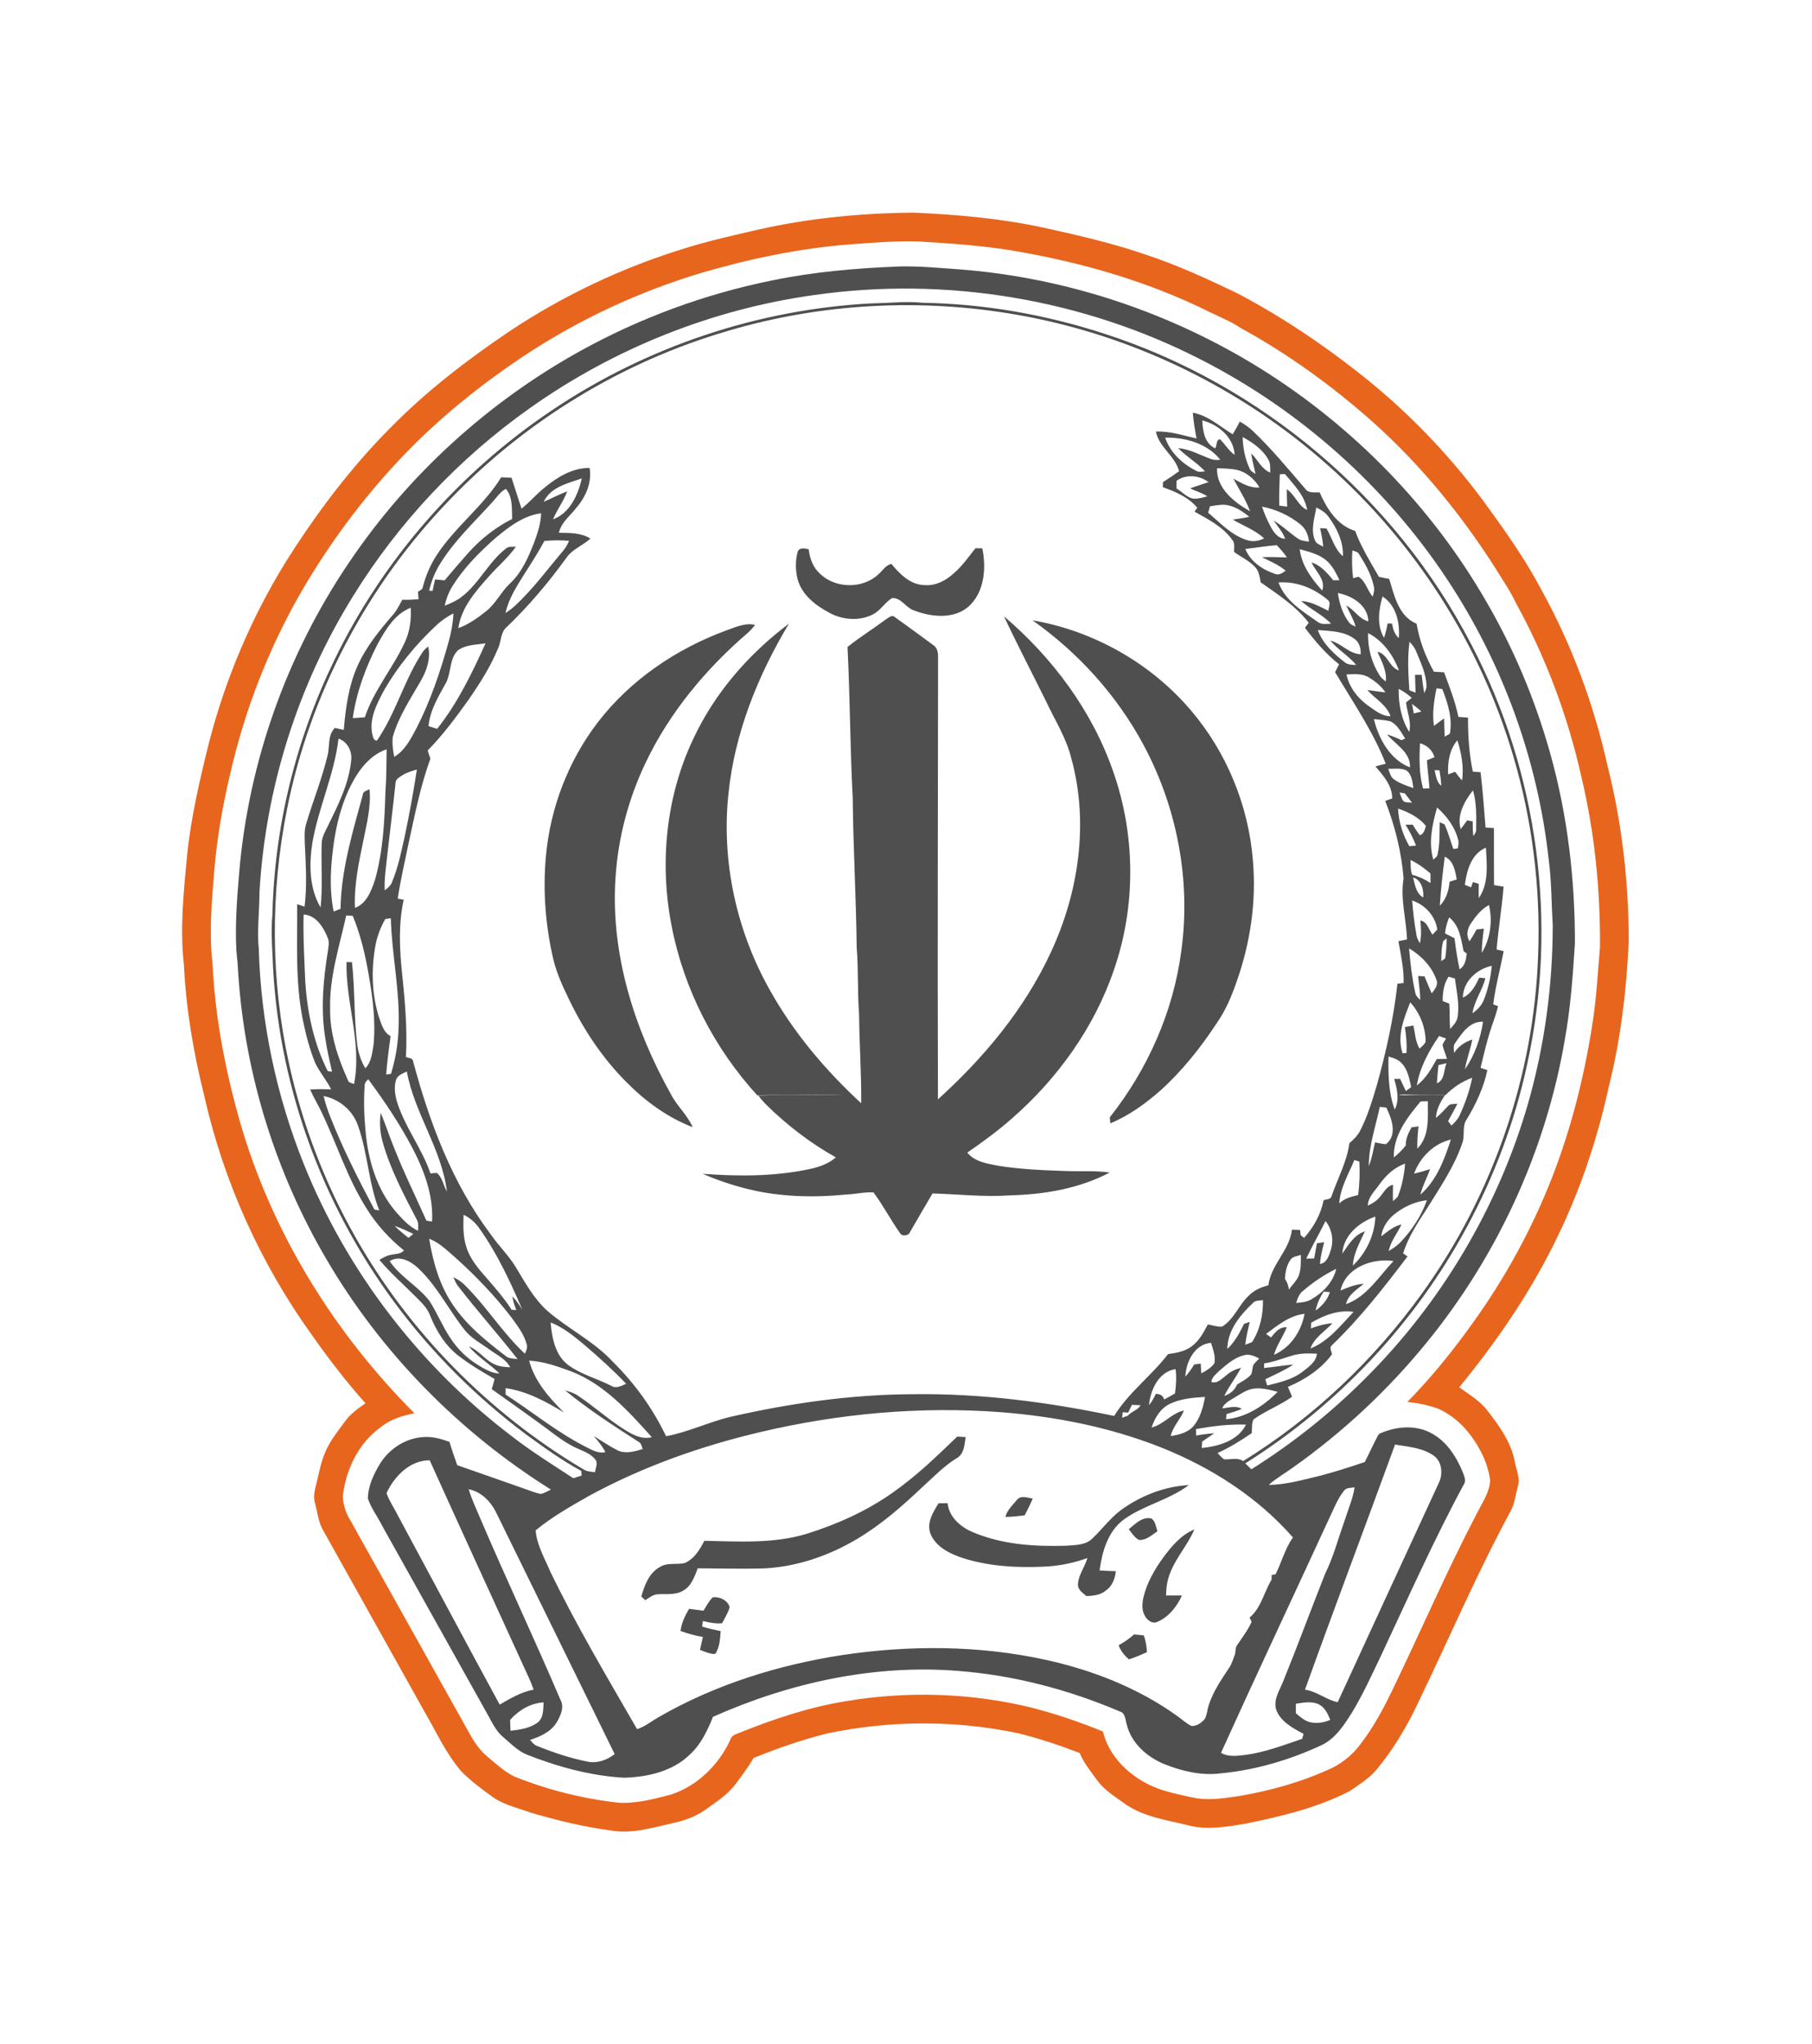 <?xml version="1.0" encoding="UTF-8" standalone="no"?>
<!-- Created with Inkscape (http://www.inkscape.org/) -->

<svg
   version="1.1"
   id="svg2"
   width="1332"
   height="1502.667"
   viewBox="0 0 1332 1502.667"
   sodipodi:docname="Sepah-logo.eps"
   xmlns:inkscape="http://www.inkscape.org/namespaces/inkscape"
   xmlns:sodipodi="http://sodipodi.sourceforge.net/DTD/sodipodi-0.dtd"
   xmlns="http://www.w3.org/2000/svg"
   xmlns:svg="http://www.w3.org/2000/svg">
  <defs
     id="defs6" />
  <sodipodi:namedview
     id="namedview4"
     pagecolor="#ffffff"
     bordercolor="#000000"
     borderopacity="0.25"
     inkscape:showpageshadow="2"
     inkscape:pageopacity="0.0"
     inkscape:pagecheckerboard="0"
     inkscape:deskcolor="#d1d1d1" />
  <g
     id="g8"
     inkscape:groupmode="layer"
     inkscape:label="ink_ext_XXXXXX"
     transform="matrix(1.333,0,0,-1.333,0,1502.667)">
    <g
       id="g10"
       transform="scale(0.1)">
      <path
         d="m 4178.9,10006.2 c 282.3,63.7 572.1,92 861.1,93.9 238.5,-10.6 477.3,-31.6 711.2,-81.9 193.2,-42.5 386.5,-86.8 573.7,-151.7 171.8,-56.8 335.9,-133.2 498.8,-211.1 258,-136 500.3,-300.8 726.7,-484.6 247.5,-201.6 467.8,-436.4 655,-695 106.1,-146.6 210.7,-295.5 295.1,-455.9 168.4,-305.1 290.4,-635.3 365.6,-975.5 79.3,-315.1 115.9,-640.4 115.8,-965.1 -12.8,-269.5 -44.7,-539 -110.5,-801.2 -66.2,-302.2 -166.6,-597.4 -306.4,-873.6 -139.8,-280.6 -319.6,-539.6 -517.9,-781.7 52.2,-38.8 110.4,-71.9 151.5,-123.5 65.9,-85.3 133.1,-175.3 154.3,-283.4 6.7,-45.3 31.7,-90.8 18.1,-137 -13.1,-46.6 -17,-96.6 -40.8,-139.5 C 8147,2601 7995.6,2247 7828.8,1900.6 c -64.2,-138.8 -142.2,-271.8 -240.2,-389.5 -40.9,-46.7 -94.3,-80.1 -145.1,-114.9 -179.6,-92.9 -378.2,-139.6 -575,-180.1 -103.3,-16.4 -210.2,-36.4 -313.6,-9.4 -119.3,29.7 -247,45.9 -350.2,118.2 -53.4,39.1 -112.1,73.9 -152.2,127.8 -35.8,49.1 -74.8,96.8 -98.5,153.3 -109.7,42 -221.3,79.7 -335.4,107.9 -347.4,74 -710.3,73.1 -1057.7,-0.3 -138.3,-34.7 -273.4,-81.4 -405.5,-135.2 -29,-50.5 -64.3,-97 -99,-143.8 -44.7,-59.9 -108.9,-99.9 -168.7,-142.9 -52.9,-37.2 -114.7,-59.2 -177.5,-72.5 -109.7,-24.3 -221.4,-60 -334.8,-41.4 -154.3,20.1 -306.2,56.9 -455.2,101.4 -73.5,26.9 -153.5,43.9 -216,93.6 -56.4,39.9 -111.2,82.6 -160,131.6 -84.7,97.7 -137.4,216.9 -202.2,327.6 -188.9,338.1 -378.3,676.1 -567,1014.4 -20.7,43.5 -25.3,92.4 -38.2,138.4 -11.3,37.1 0.5,74.9 9,111 14.3,57.3 24.4,116.2 48.5,170.5 26.1,62.5 69.8,115 109,169.4 29.6,40.9 71.4,70.1 112.2,98.8 -106.1,118.7 -203,245.2 -294.6,375.3 -285.8,396.9 -490.1,851.9 -596.6,1329.2 -58.3,233.2 -98.2,471.3 -109.9,711.4 -23.099,203.5 -1.4,408.4 18,611.3 22.1,210.7 70.7,417.3 121.9,622.5 89.9,346 230.5,678.9 417.6,983.5 168.1,268.1 359,523.5 582.9,747.8 196.3,200 419.5,371.3 651.2,528 299.5,200.1 628.7,355.3 973.1,460.7 131.4,40.8 265.8,70.9 399.8,102 m 501.9,-81.5 c -274.9,-21.8 -546.2,-78.9 -810.7,-156 -344.5,-103.1 -674.2,-256.3 -974.4,-454.4 -251,-166.4 -486.7,-357.1 -693.1,-576.8 -206.2,-218.9 -386,-462.5 -537.6,-722 -181.1,-312.8 -313.6,-653.2 -394.4,-1005.4 -42.7,-177.3 -73.7,-357.6 -89,-539.4 -14,-170.4 -29.6,-342.3 -9.4,-512.7 13.8,-293.5 69.7,-583.6 149.6,-865.8 174.3,-609.5 517.1,-1165.5 963.9,-1613 -66.7,-12.5 -133.2,-33.2 -186.5,-76.9 -122.7,-87.7 -192.9,-235.1 -209,-382.7 3.6,-45.3 16.3,-90.4 41,-129 215.2,-384.7 430.5,-769.4 645.3,-1154.4 29.2,-54.6 62.2,-109.1 110.4,-149.3 46.9,-39.6 92.8,-82.4 148.1,-110.1 183.6,-73.9 377.4,-122.7 574.1,-144.6 97.6,-6.8 193.3,19.5 287,43.2 148.8,47 268.5,165.3 332.6,305.9 6.4,24.3 33,28.5 52.5,37.6 187,75 379.6,139.5 579,172 337.9,57.5 687.3,47.3 1020.7,-32.7 136.8,-34.8 270.8,-80.1 401.3,-133.8 33.8,-139.8 148,-247.3 276.6,-303.6 68,-29.2 141.1,-43.2 213,-59.2 88.5,-20.6 179.5,-4.8 267.8,8 176.8,30.6 351.1,80.4 513.5,157.4 59,31.2 111.2,75.4 150.5,129.3 71.7,93 127.1,197.1 177.7,302.6 155.3,321.8 297,650.2 462.4,967 29.4,59.1 70.6,115.4 74,183.6 -6.2,48.2 -21.1,95.1 -41.6,139 -52.2,108.8 -134.6,208.1 -247.2,257 -54.1,19.1 -110.8,30.8 -167.8,36.2 132,135.1 251.4,282.2 360.9,436 178.2,247.4 325.5,517 436.7,800.9 106.9,274.2 178.7,561.5 223.5,852.1 22,138.9 28.9,279.5 41.1,419.4 2.2,318.5 -29.9,638.2 -104.7,948.2 -74.9,331.8 -195.7,653.5 -360,951.4 -29.7,64.1 -70.5,121.7 -106.9,181.9 -189.5,298.5 -414.7,575.5 -678.4,811.7 -223.5,199 -467.5,376 -730.1,520.1 -55.5,37.6 -118.1,61.8 -177.8,91.3 -326.4,161.9 -679.2,264.7 -1037.1,328.6 -187.5,34.3 -377.9,46.9 -567.8,58.2 -126.8,3.2 -253.4,-7.2 -379.7,-16.8"
         style="fill:#e8651d;fill-opacity:1;fill-rule:nonzero;stroke:none"
         id="path12" />
      <path
         d="m 4255.6,9725.9 c 231.8,48.2 468.4,68.3 704.6,77.5 110.4,3 220.3,-8.6 330.2,-15.9 589.1,-45.4 1165.2,-237.3 1666,-550.2 509.1,-318.5 940.3,-761.5 1240.2,-1282.1 152.3,-261.7 269.9,-543.5 351.7,-835 96,-341.2 137.5,-696.5 136.8,-1050.4 -11.6,-177.4 -24,-355.2 -55.8,-530.4 -103.8,-609.7 -370.1,-1189.9 -760.9,-1669 -213.3,-262.3 -462.6,-495.3 -738.7,-690.5 -44.4,-32.1 -92.5,-59.1 -133.4,-95.9 98.7,1.7 193.9,29.8 289.2,52.3 81.3,21.7 161.5,47.2 241.1,74.4 24.1,47.6 46.2,96.3 71,143.5 5.9,14.5 22.7,17.5 35.5,23.2 82.2,30.7 178.6,35.7 257.7,-6.6 84.8,-44 139.7,-128.4 175,-214.7 7.8,-21.8 21.6,-46.8 6.7,-69 -167.3,-309.5 -309.8,-631.5 -459.3,-949.8 -49.5,-102.7 -96.4,-207 -155.4,-304.7 -43.8,-70 -91.5,-145.1 -168.1,-182.6 -176.1,-82 -365,-138.3 -558.8,-156.4 -104.9,-13.5 -210.8,11.6 -308,50.1 -96,38.7 -183.7,115.2 -209.2,218.8 -8.6,25.5 -6.4,63.4 -38,72.3 -284,121.1 -586.8,200.6 -894.9,224 -462.4,36.8 -927.4,-65.8 -1349,-253.4 -30.4,-76.1 -66.8,-152.5 -128.3,-208.7 -95.6,-93.1 -233.8,-123.7 -363,-127.1 -182.9,10.3 -361.7,59.5 -531.8,126 -52.7,20.7 -92.2,62.9 -134.6,98.7 -39.8,33.1 -60.8,81.4 -85.8,125.3 -193.2,346.3 -387.1,692.3 -580.4,1038.6 -25.4,50.9 -61.2,97.2 -79.2,151.3 1.2,69.3 32.2,135.1 67.9,193.2 52.2,82.9 143.9,141.9 242.8,145.7 47.8,3.1 94.3,-10.8 138.9,-26.5 13.5,-43.2 27.8,-86.2 43.2,-128.8 123.9,-43.6 247.9,-86.4 371.7,-130.3 29.2,-10 57.8,-22.4 88.3,-28.2 20.3,3.8 38.3,14.7 56.5,24 -506.2,317 -937,754.9 -1238.3,1271 -278.1,473.9 -446.7,1012 -484.9,1560.3 -2.5,47.7 -6.1,95.3 -11.4,142.7 -7.3,140.7 3.3,281.3 15.1,421.4 50.3,612.9 262.9,1211.1 608.2,1719.7 323.8,479.8 763.3,880.1 1269.1,1161.2 330.5,183.5 689.3,315.8 1059.8,391 m 235.1,-80.1 C 3929,9568.1 3387.7,9352 2925.1,9024.4 c -391.6,-276.3 -727,-632 -978.7,-1040.1 -304.3,-490.4 -483.1,-1057.8 -515.6,-1634 0.1,-103.3 -14,-206.4 -3.8,-309.6 11.7,-406 96.9,-809.7 248.2,-1186.6 236.2,-590 636.6,-1112 1141.7,-1497.2 109.7,-85.9 228.2,-159.4 344.6,-235.7 15.4,5 30.8,10 46.3,14.7 -0.8,8.6 -1.6,17.1 -2.3,25.5 -106.8,58 -205.5,129.3 -303.6,200.6 -274.6,205.3 -520,450.1 -724.2,725.6 -409.2,551 -651.4,1226 -674.7,1912.6 -4.2,76.9 -7.9,154.2 -0.6,231 10.8,485.6 130.3,967.8 342.8,1404.3 267.7,552.9 686.3,1030.8 1196.1,1373.1 521.7,352 1139.9,559.5 1768.6,591.4 93.1,1.5 186.3,12.6 279.4,3.1 340,-5.7 678.6,-65.5 1001.8,-170.8 C 6952.6,9154.1 7694.8,8527 8111.5,7723 8482.3,7018.5 8593.1,6182.4 8422,5405.2 8354.5,5090.5 8240.6,4786 8087.4,4503 7801.9,3973.9 7376.2,3522.7 6867.2,3203.1 c 11.1,-10.8 22.3,-21.7 33.6,-32.7 225.4,141.4 434.7,308.2 623.1,496 422.7,419.5 736.8,947.5 902.3,1519.6 91.4,319.5 136.5,651.7 136.5,983.8 -7.1,120.1 -6.1,240.8 -21.9,360.3 -59.8,551.7 -254.9,1087.7 -561.7,1550 -337.4,509.5 -808.1,929.1 -1352,1207.5 -652.6,336 -1410,462.7 -2136.4,358.2 m -477.8,-198.1 c -582.4,-169.6 -1117.2,-496.6 -1536.5,-934.6 -450.2,-467.8 -767,-1064.5 -893.5,-1701.9 -92.7,-463.5 -90.5,-946.4 11.8,-1408 72.6,-328.5 193.3,-646.4 358.2,-939.7 298.7,-532.7 741.1,-983.1 1266.3,-1294.3 18.5,-11.7 40.9,-12 62.1,-14.9 2.4,22.5 17.8,49 2.1,69.4 -22.7,30 -59.2,43.8 -92.4,58.6 -66.9,27.8 -123.8,73.8 -181.6,116.5 -98.2,72.9 -198.6,142.6 -297.9,213.8 6.3,18.4 11.5,37.2 15.9,56 -68.9,39.3 -137.2,80.1 -200,128.6 -73.3,56.9 -122.8,138.5 -156.5,223.8 -15.6,41.2 -49,71.1 -79,101.7 -66.7,67.3 -138.6,129.8 -199.6,202.6 19.6,11.5 39.5,23.8 62.3,27.5 25.1,6.1 54.6,3.1 73.3,24.5 -81.6,65.3 -152.4,143.8 -207.4,232.8 -104,164.3 -162.2,351.4 -245.3,526 -20.3,43.5 -45.9,84.4 -64.7,128.6 38.4,2.8 76.9,2.1 115.4,1.2 -24.9,50.4 -62.4,93.3 -87,143.7 -31.6,77.5 -52.7,159 -69.2,240.9 -42.1,209.3 -29.6,423.9 -30.8,636 13.5,-4.3 27,-8.8 40.6,-13.3 14,112 7,224.9 2,337.2 -1.3,40.8 -5.4,82.8 7.6,122.3 37.1,122.8 84.9,242.3 115.6,367 15.8,53.4 -0.5,115.6 41.7,159.1 16.4,-3.7 32.9,-7.4 49.4,-11.1 10.2,119.5 26.2,241 75.2,351.6 47.1,105.8 121.1,196.5 196.2,283.6 22.2,24.1 35.1,54.4 51.3,82.5 30,-0.6 60,0.1 89.8,3.4 -1.1,13.6 -2.3,27.2 -3.4,40.7 11.4,7.1 26.1,12.5 27.2,28.2 16.5,61.4 41,120.8 76.3,173.8 101.7,156.8 257.2,270 355.7,429.3 18.8,-0.8 37.7,-1.6 56.6,-2.5 19.3,-56.7 36.2,-114.1 55.6,-170.7 45.2,36.9 83.2,81.6 129,117.9 69.8,57.5 152.6,107.5 246.1,107 14,-80.7 -21.6,-160.5 -73.6,-220.5 -33.6,-44.3 -83.6,-80 -95.4,-137.3 59.2,-0.5 121.1,0.8 173.4,-31.7 -41.6,-39.1 -99.7,-58.1 -132.5,-106.5 -98.3,-135.9 -207,-264.6 -328,-380.8 -35,-27.8 -30.3,-76.7 -47.1,-114.4 -41.4,-102.2 -101,-195.9 -163.6,-286.2 -69.7,-97.8 -141.6,-194.8 -225.9,-280.7 4.4,-15.1 9.3,-30.2 14.8,-45.1 -55.3,-151.7 -85.9,-310.7 -120.6,-468 -20.4,-101.3 -44.7,-202 -59.5,-304.3 8.2,-1.4 24.7,-4.3 32.9,-5.7 -29.5,-133.5 -23.3,-270.9 -9,-405.9 16,-153.2 29.7,-307 21.3,-461.1 13.6,-6.8 37.9,-4.4 39.6,-24.6 90.5,-337.6 216.3,-672.4 428,-953.9 45.9,-66.5 105.8,-122.5 145.7,-193.2 48,-80 94.8,-163.1 164.5,-226.6 116.4,-101.6 259.7,-169.7 365,-284.5 119.6,-118.4 219.1,-256.8 291.8,-408.7 122.3,22.6 235.5,78.6 356.5,107.2 328,74.8 663.4,122.8 1000.3,124.4 374.6,5.6 748.1,-42.8 1114.2,-119.8 79.8,129.7 205.1,221 297.1,340.9 45.1,6.7 92.7,14.4 130,42.8 41.5,30.2 66.1,76.5 89.4,120.9 26,-4.5 51.8,-13.9 78.6,-12.2 67.2,41.1 93,122.4 150.4,174 28.5,28.7 66.8,43.7 105.1,54.4 14.1,114.2 116.9,192.1 129.8,306.6 14.8,-0.5 29.8,-1.1 44.9,-1.8 0.8,-7.1 2.5,-21.3 3.3,-28.5 4.7,-3.8 14.1,-11.5 18.7,-15.4 52.5,58.9 92.4,129.6 107.5,207.5 15.4,6.8 40.7,3.4 44.5,24.5 33.7,96.5 84.2,188.2 98.1,290.7 23.7,20.1 46.3,42.3 60.1,70.6 40,78.4 65.7,163.1 90.7,247.3 51.3,184 93.1,371.2 114,561.2 8.5,1 25.5,3 34,3.9 2.5,78.1 -15.6,154.2 -28.4,230.6 15.7,3.5 31.5,6.8 47.4,9.9 -4.7,112.7 -37.9,224.4 -19.1,337.1 -12,146.1 -47.8,290.2 -101.4,426.5 12.8,4.6 25.6,9.1 38.6,13.6 0.2,71.4 -49,125.9 -92.3,176.8 18.8,5 37.6,9.9 56.6,14.8 -70.6,179.6 -181,339.9 -279.2,505 7.2,14.5 14.5,28.8 21.9,43.1 -72.7,57.1 -132.6,128.1 -188.2,201.5 6.9,9.2 13.9,18.4 20.9,27.5 -70.9,92.6 -170.7,156.8 -265,223.1 -5.6,28.3 -8.4,59.6 -28.8,82 -32.7,36.9 -79,57 -118.1,85.8 -1,22.1 6.4,47.5 -9.5,66 -51.3,72.5 -132.6,113.8 -208.3,155.9 3.8,5.5 11.3,16.4 15,21.8 -48.8,58.1 -119.9,88.4 -189.7,113 0,9.4 0.2,18.8 0.5,28.1 30.2,19.3 60.1,39.1 89.1,60.3 -22.4,84.6 -110.6,131.4 -128.1,218.4 76.8,4 150.1,-21.6 224.1,-37.9 -8.8,47.1 -16.9,94.4 -20.6,142.2 84.8,-15.3 148.8,-76 220.1,-119.2 14.1,22.7 26.9,46.3 39.2,70.1 25.1,-14.3 49.4,-30.2 70.2,-50.3 104.8,-99.1 196.3,-210.9 290.4,-319.9 17.8,-26.9 52.2,-18.7 79.6,-20.2 39.2,-89.4 96.9,-182.3 195.8,-212.5 33.4,-89.7 83.8,-171.2 131.5,-253.7 18.8,-3.9 37.6,-7.5 56.6,-11.1 27.5,-91.9 52,-206.4 150.8,-247.1 15.3,-93.2 49.9,-182.1 95.4,-264.5 18.6,-1.1 37.3,-2.3 56.1,-3.4 30.3,-80.7 61.7,-161.4 79.1,-246.1 17.5,-1.1 35.2,-2.3 52.9,-3.4 -0.3,-99.8 6.4,-199.9 26.4,-297.8 14.2,-1.2 28.6,-2.5 43,-3.7 11.7,-101.5 19.8,-203.3 27.4,-305.2 15.3,-0.8 30.8,-1.6 46.3,-2.5 0.3,-104.8 -0.4,-209.7 0.4,-314.5 17.4,-2.9 35.1,-5.9 52.7,-8.9 -9.2,-115.9 -28.7,-230.7 -38.5,-346.5 12.9,-2.9 25.9,-5.9 39,-8.9 -18.7,-97.9 -45.3,-194.2 -57.7,-293.2 6.7,-2.6 20.1,-7.8 26.8,-10.4 -9.2,-38.4 -22.5,-75.5 -35.4,-112.7 -25.6,-74.3 -42.5,-151.1 -61.2,-227.3 12.4,-4.1 25,-8.2 37.7,-12.4 -20.4,-96.5 -62.9,-187.2 -113.7,-271.2 -27.7,-38.5 -8.6,-89 -24.7,-131.6 -43.1,-127.3 -119.6,-239.2 -189.8,-352.5 -52.1,-81.3 -108,-162.1 -136.4,-255.5 6.1,-4.2 18.2,-12.5 24.2,-16.7 -129.6,-170.8 -262,-340.9 -416.9,-489.8 -16.6,-13.4 -1.1,-33.7 0.3,-50.3 -61.6,-82.3 -149.5,-139.7 -243.2,-179.3 7.3,-18.2 16.2,-35.9 23.2,-54.4 -66.9,-47.7 -145.3,-76.8 -212.1,-124.4 -12.7,-21.9 -7.2,-51.3 -10.8,-76.4 -59.9,-41.1 -121.8,-79.5 -188.1,-109.5 11.4,-12 21.9,-25.3 36.1,-34.7 35.4,-2.7 72.9,12.1 105.1,-9.8 385.7,238.4 720.9,556.7 985.9,924.1 391.2,542.3 618.8,1201.6 640.9,1870.1 13.6,369.4 -32.5,741.3 -138,1095.8 -181.4,616.9 -542.8,1178.3 -1024.3,1603.9 -479,426.2 -1077.4,716 -1708.9,826.9 -530,93.4 -1082.1,64.6 -1598.3,-88.8 m 2617.3,-493.2 c 2.5,-58 12.4,-126.4 71.3,-154.3 10.1,14.4 4.3,50.9 27.1,49.8 27.7,-27.5 47.5,-62.7 79.9,-85.7 -4.6,96.9 -89.6,167.7 -178.3,190.2 m -204.7,-95 c 27.7,-82.2 94.8,-144.2 170.6,-182.7 14.9,-9.8 32.8,-3.8 49.3,-3.4 -44.5,48.5 -102.8,81.2 -148.5,128.4 63.5,-5.5 119.3,-37.6 178.1,-58.9 17.3,-7.4 36.2,-7.5 54.7,-5.5 -72,90.3 -192.8,124 -304.2,122.1 m 427.3,3.2 c 1.2,-59.3 13.1,-118.6 38,-172.6 5,-15.5 20.7,-22 32.9,-31.2 -7.5,37.9 -18.8,75.1 -23.6,113.5 36,-34.2 56.5,-86.5 104.9,-105.7 -1.3,22.9 2.4,47.8 -9,68.8 -31,57.9 -86.9,96.6 -143.2,127.2 m -141.3,-172 c -3.7,-110.6 94.5,-188 182,-237 -23.5,63.4 -60.1,120.4 -92,179.5 44.7,-23.5 90.8,-53.9 144,-48.2 -26.3,43.6 -66.6,80.4 -116.2,94.6 -38.5,9.7 -78.5,9.6 -117.8,11.1 m 346.2,-33.4 c -2.1,-57.5 -4.5,-115.1 -3.1,-172.7 14.4,-1.9 29,-3.7 43.6,-5.6 -1.2,32 -2.1,64 -1.9,96 45.3,-30.8 61.9,-90.9 112.1,-114.6 -13,80.1 -73.1,138.5 -122.3,198.4 -9.6,-0.4 -19,-0.9 -28.4,-1.5 m -569.4,-35.5 c -0.1,-14.3 -0.2,-28.7 -0.1,-43.2 36.3,-19.7 66.5,-62.5 112,-55.2 19.7,1.3 38.7,7.2 57.8,12.4 -29.1,19.8 -63.7,28.3 -94.9,43.8 33.6,12.7 68.1,22.7 102,34.7 -52.3,37.8 -122.4,45.3 -176.8,7.5 m -3490,-116.4 c 43.4,18.8 85,41.5 129.7,57.4 -20.2,-54.3 -56.3,-100.4 -78.2,-153.9 94.3,35.1 137.3,134.7 158.8,225.7 -77.2,-27.1 -172.4,-47.4 -210.3,-129.2 m -282.4,-0.8 c -98,-108.6 -206.5,-209.5 -284.7,-334.3 -30.5,-47.3 -52.1,-99.9 -64.7,-154.7 4.6,-0.4 14,-1.2 18.7,-1.7 4.7,21.2 9.3,42.3 14.1,63.4 17.5,-1.6 35.1,-3.2 52.7,-4.8 43.4,51.6 87.5,102.7 132.2,153.2 67.9,75.7 149.2,139.3 239.9,185.3 -1.6,55.6 4.2,120.8 -34.1,165.9 -31.7,-15.6 -50.5,-47.3 -74.1,-72.3 m 3956.8,-24 c -2.5,-8.7 -7.6,-26 -10.2,-34.7 65.6,-56.1 127.2,-123.2 211.5,-150.7 32.3,-11.5 67.3,-7.1 97.2,8.8 -49.9,46.3 -114.9,69.1 -172.6,103.4 30.4,4.5 61.1,8.3 91.1,15.6 -33.2,26.3 -69.1,51.3 -110.7,62 -35.1,9.5 -71.3,1.1 -106.3,-4.4 m 286.8,-1.7 c 12.4,-35.8 26.6,-71.2 44.8,-104.5 17.2,-33.9 40.4,-70.7 83,-72.7 -13.9,38 -41.3,68.2 -64,100.9 46.8,-28.1 86.4,-66.2 131,-97.6 18.2,-14.6 42.1,-15.5 64.2,-19.3 -3.3,36.5 -18,72.3 -47.5,95.4 -60.8,49.4 -134.5,83.2 -211.5,97.8 m 292.6,-186.6 c 6.8,-19.5 29.4,-24.1 44.9,-34.4 -2.8,34.6 -9.4,68.7 -17.1,102.4 11.7,-0.6 23.4,-1.2 35.3,-1.9 30.5,-50.7 44,-114.1 90.7,-153.2 2.7,80.4 -33.5,156.7 -80.9,219.6 -16.4,23 -41.2,37.3 -66.1,49.3 -9.4,-59.3 -32.5,-123.4 -6.8,-181.8 m -4518.7,14.4 c -88.4,-78.1 -173.4,-162.6 -236.1,-263.2 -21.8,-33.8 -36.6,-71.6 -44.7,-110.9 33,13.2 66.1,27.5 94.2,49.6 96.6,74.6 147.9,192.4 244.7,266.6 14.8,12.9 35.9,7.2 53.7,9.5 -42.4,-61 -100.4,-108.4 -148.9,-164.2 -73.8,-82.4 -152.4,-171.8 -168.8,-285.4 56.3,20.6 105.7,55.6 152.3,92.7 53,40.9 81.2,104.3 129,150.2 67.5,61 104.5,146.9 137,229.9 19.1,51.8 37,105 38.2,160.8 -97.3,-12.7 -177.5,-74.8 -250.6,-135.6 m 268.7,-17.1 c -33.4,-62.3 -71.8,-121.8 -109.8,-181.3 -42.1,-67.9 -87.5,-136.5 -104.6,-215.8 18.1,11.4 35.4,24 51.1,38.6 99.3,91.5 179.2,200.9 266.1,303.6 14.3,16.5 24.7,35.8 33.2,55.8 -45.3,4.1 -90.8,3.1 -136,-0.9 m 3865.4,-44 c 27.9,-69.3 94.4,-114.4 163,-137.2 22.2,-9.7 42.3,4.9 59.5,17.3 -39,32.4 -85.8,52.7 -131.2,74.3 45.9,2.5 91.9,-0.4 137.9,-1.2 -15.7,24.8 -35.8,46.2 -55.7,67.6 -58.1,-4.5 -115.6,-14.4 -173.5,-20.8 m 300,-1.4 c 10.6,-89.1 65.4,-163.9 124.3,-228.2 20.4,60.8 -36.8,105 -59.2,155.3 51.7,-16 86.4,-58.4 119.8,-98.3 11.4,0.1 22.8,0.2 34.3,0.2 -18.8,40 -39.1,81.1 -73.6,110 -41.2,34.7 -95.1,46.8 -145.6,61 m 290.4,-6.8 c -3.6,-51.1 -2.2,-102.3 4,-153.1 7.5,1.9 22.4,5.9 29.9,7.9 39.8,-24.7 48.3,-75.8 78.4,-109.5 4.8,19.1 11.3,38.9 5.4,58.5 -13.4,63.3 -46.1,120.6 -80.2,174.8 -6.8,14.9 -24.6,15.8 -37.5,21.4 m -407.5,-176.8 c 36.6,-100.5 131.7,-157.9 214.8,-216.3 21.3,-17.6 49.8,-11.4 75.2,-10.9 -48.1,50.5 -113.7,78.9 -165.3,125.4 54.7,-3.2 102.5,-30.8 150.4,-54.3 1.1,19.3 15.6,43.6 -2,59 -75.3,64.3 -172.7,104.9 -273.1,97.1 m 327.4,-57.9 c 8.8,-58 25.9,-116.5 62.7,-163.2 8.5,-11.7 22.8,-16 35.2,-22.4 -11.1,41.4 -34.3,77.8 -51.3,116.7 45.1,-23.6 69.8,-75.1 121.8,-87.3 -3.5,89.4 -89.6,140.7 -168.4,156.2 m 246.2,-19.2 c -20.5,-73.9 -33.1,-158.5 8.5,-227.9 9,25.7 15,52.1 19.4,78.9 6.2,-0.2 18.5,-0.4 24.6,-0.5 5.4,-29.5 13.5,-59.7 37.6,-79.9 6.8,83.5 -14.6,181.8 -90.1,229.4 M 2081.4,7719.3 c -65,-127.6 -116.2,-264.2 -136,-406.6 22.2,1.5 44.3,3.1 66.5,4.6 49.4,149.1 154.1,270.1 219.5,411.5 28.5,59.7 37.5,127.1 33.7,192.7 -89.6,-35.1 -139.6,-122.3 -183.7,-202.2 m 319.5,100.1 c -111,-104.3 -208.7,-223.7 -284.6,-355.9 -37.8,-71.5 -79.4,-150.7 -64.5,-234.2 4.8,-15.4 5.6,-40.1 26.7,-40.7 105,151.8 150.8,336.1 253.1,489.7 7.9,11.9 19.2,20.7 30,29.7 14.1,-65.9 -7.6,-132.2 -40.6,-188.8 -57.5,-100.6 -123.5,-198.4 -155.2,-311 -3.6,-36.4 1.1,-73.1 8.4,-108.9 58.6,34.6 89.9,97.2 121,154.9 77.2,150.2 131.8,310.9 177.1,473.2 15.4,53.1 25.4,107.7 28.3,163 -36.5,-18.6 -70.3,-42.4 -99.7,-71 m 4866.2,-20.9 c 26.7,-73.6 85.8,-128.8 146.2,-175.8 17.9,-16.4 42.6,-16.1 65.5,-16.6 -42,50.5 -100.4,83.7 -142.4,134.1 60.8,-14.6 101.9,-72.5 167.3,-75.4 1.6,31.5 -6.8,65.4 -33.7,84.5 -57.8,43.7 -134,43.4 -202.9,49.2 m 277.4,-16.9 c -2.6,-81.7 19.4,-163.8 63.3,-232.9 8.4,-14.1 21.7,-23.8 34.5,-33.9 6.1,59.3 -23.2,111.8 -46.6,163.8 57.3,-11.1 66.3,-88.4 119,-102.8 -31.7,84.3 -88.1,164.3 -170.2,205.8 m 228.5,-47.7 c -12.5,-88.4 -6.5,-178.3 -1.1,-267.1 8.6,-3.5 25.9,-10.4 34.5,-13.9 -1.1,32.8 -2.2,65.6 -3.2,98.4 12.1,0 24.3,0 36.7,-0.1 4,-33.8 7.5,-67.6 14.6,-100.9 4.6,13 12.9,25.5 12.2,39.9 -1.7,67.2 -32,128.8 -56.9,189.8 -7.7,20.8 -22,37.9 -36.8,53.9 m -5248.8,-48.1 c -48.1,-48.8 -34.8,-125 -66.8,-182.1 -41,-73.9 -86.5,-148.7 -94.3,-235 15.8,-5.1 31.6,-10.2 47.4,-15.2 113,142.1 192.7,307.1 266.9,471.8 -51.5,-8.4 -109.5,-7 -153.2,-39.5 m 4901.1,-132.3 c 14.9,-70.2 60.5,-129.4 117.9,-170.9 38,-26.2 76.3,-59.3 125.1,-59.5 -22.2,63.7 -85.2,96.5 -128.1,144.3 33.4,-3.4 66.6,-9.4 100.2,-12.8 -23.5,35.2 -57.3,61.9 -93.1,83.5 -36.7,21.8 -81.3,17.5 -122,15.4 m 288,-79.6 c -1.7,-82 14,-167.1 58.1,-237.3 13.8,54.9 -12.3,108.7 -17.5,162.9 10.3,8.3 20.7,16.5 31.2,24.8 -21.6,19.7 -45.4,36.9 -71.8,49.6 m 208.6,3.2 c -14,-68 -24.4,-137.9 -14.3,-207.3 18.4,14.2 37.1,28.1 56.1,41.5 0.9,-33.6 1.3,-67.2 3.3,-100.8 7.1,4.1 21.2,12.2 28.3,16.3 16.1,83.9 -11.5,168.4 -41.4,246.1 -8,1.1 -24,3.2 -32,4.2 M 7787,7391.3 c 2.8,-17.6 6,-35.3 9.5,-52.9 14,3.6 28.1,7.2 42.3,10.7 -16.8,14.7 -34,28.9 -51.8,42.2 m -210.5,-83.9 c 26.4,-108.8 89.5,-224.1 199,-266.2 3.9,83.5 -79.1,125.6 -126.4,181.5 27.5,-8.1 54,-19.2 79.9,-31.6 5,2.4 14.9,7.1 19.9,9.5 -23.1,34.5 -42.4,77 -82.4,94.8 -29.5,7.3 -60.1,8.3 -90,12 M 1866.8,7199.5 c -23.2,-197.2 -110.3,-379.2 -144.2,-574.1 -18.5,-119.4 -17.8,-249.6 45.3,-356.8 12.6,117.1 1.9,235 6.1,352.4 0.2,36.3 20.4,67.7 35.3,99.5 55.8,114 115,230.9 127.3,359.1 6.3,50.5 -20.1,103.1 -69.8,119.9 M 7986,7002.4 c 9.5,3.6 28.7,10.9 38.3,14.5 11.8,-16.6 24.5,-32.8 38.7,-47.6 10,74.5 -3.4,150.1 -26.3,221.1 -44.3,-52.1 -54,-121.9 -50.7,-188 m -155.2,171.5 c -4.5,-83.3 -5.3,-168.1 16.7,-249.3 8.8,0.3 26.5,0.9 35.3,1.2 -3.3,51.6 -10.8,102.8 -13.8,154.4 13.9,5.6 27.7,11.3 41.7,17 -11.3,38.7 -41.3,66.5 -79.9,76.7 M 1965.6,6996.2 c -65.1,-104.9 -101.2,-225.3 -121,-346.5 -20.4,-133.3 -31.3,-270.1 -4.7,-403.4 12.7,5.1 25.4,10 38.1,14.9 3,215.2 66.6,422.5 122.5,628.4 1,20.5 22.9,23 37.4,30.9 9.1,-96.9 -16.1,-191.8 -34.8,-286 -25.1,-121.1 -51.1,-243.7 -45.7,-368.1 65.5,23.8 90.5,95.8 111,156 43.5,155.4 52.1,318 56.9,478.5 5.7,79.8 6.1,159.9 6.9,239.9 -72.1,-24.5 -127.1,-81.3 -166.6,-144.6 m 5690.1,37.2 c 8.1,-19.7 11.8,-44.1 30.4,-57.5 32.3,-23.4 70.8,-35.8 108.1,-48.9 -5.3,34.5 -8,76.3 -39.4,98.1 -31,13.7 -66.3,7.4 -99.1,8.3 m 255.6,-7.7 c 7.6,-30.4 9.8,-65.4 36.8,-86.1 -1.3,28.7 -5.2,57.1 -9.8,85.4 -6.7,0.2 -20.2,0.5 -27,0.7 m -5690,-26.5 c -17.7,-11.6 -42.1,-23.2 -40.5,-48.3 -13.5,-131.1 -30.4,-261.8 -45,-392.8 -6.6,-64.8 -17.4,-129.5 -14.3,-194.9 15.9,12.4 33.2,25.1 40.2,44.9 33.6,81.1 51.1,167.6 70.3,253 25.7,122.1 48,244.9 67,368.2 -26.6,-7.9 -53.8,-15.4 -77.7,-30.1 M 7718,6902.7 c 4.8,-13 9.2,-26.5 15.7,-39 8.6,-21 35.3,-13.9 53.2,-17.7 -13,17.7 -26.5,34.9 -40,52 -7.2,1.2 -21.7,3.5 -28.9,4.7 m 337.2,-202.1 c 12.2,15.8 24,32 35.9,48.2 10,-1.8 20.1,-3.6 30.4,-5.4 -0.2,-27 0,-54.1 3.5,-81 7.5,11.2 16.7,22.7 15.3,37.2 0.7,71.7 3.3,145.3 -17.3,214.8 -46.8,-58.9 -90.6,-136.5 -67.8,-213.8 m -345.5,113.3 c 3.4,-73.1 25.7,-144.1 62.2,-207.4 9.2,0.8 27.5,2.4 36.7,3.2 -14.6,40.6 -35.2,78.6 -57.6,115.3 9.8,0.1 29.4,0.2 39.2,0.2 12.7,-19.6 24.5,-40 39.6,-58.1 22.9,7.4 27.5,31.2 33.7,51.3 -39.5,48 -96.1,76 -153.8,95.5 M 7904,6532.4 c 9.2,9 22.6,16 23.8,30.4 13.2,57.7 10.1,117.4 11.6,176.1 6.5,-3 19.7,-8.9 26.3,-11.9 20.9,-43.5 32.3,-91 49.3,-136.1 6.1,0.9 18.3,2.8 24.4,3.8 1.4,15 6.9,30.3 2.3,45.1 -17.3,71.2 -62.6,132.1 -116.7,180 -26.7,-92.8 -48.4,-192.1 -21,-287.4 m 174.3,-139.3 c 11.3,-4.4 22.6,-8.9 34,-13.4 3.3,9.8 6.7,19.5 10.3,29.2 10.6,-3.3 21.4,-6.7 32.2,-10.1 -0.6,-26.2 -0.9,-52.5 0.1,-78.8 56.7,81.5 44.1,184.8 39.5,278.2 -80.6,-32.8 -106.5,-126.6 -116.1,-205.1 M 7940,6278 c 34.8,35.7 50.1,83.8 53.7,132.5 13.2,4.3 26.2,8.6 39.6,12.6 -8.3,47.4 -17.2,102.8 -65.9,125.9 -11.6,-90 -21.7,-180.3 -27.4,-271 m -161.4,252.4 c 1.8,-27.1 -1.6,-55.8 9.2,-81.5 36,-9.3 69.6,-25 100.8,-45.3 -0.1,17.5 -0.1,35.1 -0.1,52.5 -34,28.6 -69.4,55.7 -109.9,74.3 m 13.8,-96 c 10,-39.6 16.7,-88.8 56.2,-110.6 3.4,43.3 -9.8,96.2 -56.2,110.6 m -4.8,-127.3 c 4.9,-62.7 11.9,-125.5 23.1,-187.5 2.2,-17.4 10.1,-33.2 19.4,-48 9.7,41.3 6.2,83.7 2.7,125.4 39.2,-7 45.7,-51.2 67,-78.2 8.7,9.4 17.4,18.8 26.2,28.2 -10.8,75.4 -67.3,136.2 -138.4,160.1 m 323.1,-127.5 c -19.5,-28.5 -27,-67.3 -6.5,-97.4 13.9,21 26.3,43 38.5,65.1 13.3,1.6 26.8,3.1 40.3,4.5 -5.9,-44.4 -11.8,-88.9 -11.4,-133.9 47.1,78.8 60.6,175 39.5,264.1 -43.3,-22.7 -73.6,-62.8 -100.4,-102.4 M 1674.3,6230 c -3.4,-123.5 4.2,-246.9 9.1,-370.4 11,-170.3 46.8,-340.7 124.2,-493.8 5.9,-0.7 17.7,-1.9 23.6,-2.6 -14.1,61.6 -28.6,123.2 -37.6,185.7 -26,160.2 -10.8,323.4 15,482.5 2.9,22.3 8.4,46 -0.6,67.5 -23.5,59.4 -62.8,125.9 -133.7,131.1 m 234.8,-5.9 c -37.4,-169.6 -93.2,-338.4 -88.6,-514.1 -2.2,-137 42.2,-269.6 97.9,-393.1 3.6,-16.2 21.6,-16 34,-21.7 44.4,224.8 -46.4,446.7 -41.6,671.9 7.5,0 22.5,0 30.1,0 17.1,-151.9 10.1,-305.6 29.5,-457.5 6.4,-44.9 20.7,-88.8 44.3,-127.7 33.4,33.6 37.4,83.8 45.1,128.2 12.7,129.8 -4.3,260.5 -26.8,388.3 -19,110.6 -44.7,220.6 -88,324.3 -9,0.4 -26.9,1.1 -35.9,1.4 m 215.2,-19.5 c -26.9,-48.1 -46.8,-100.2 -55.5,-154.8 -21.5,-125.6 -18.1,-257.2 18.9,-379.7 14.6,-40.4 25,-89 66.2,-111.1 -9.7,-70.3 -19,-140.7 -24.4,-211.6 6.6,0.9 19.8,2.7 26.4,3.6 26,83.7 39.9,171 42.3,258.6 7.4,201.1 -37.6,399.2 -43,599.7 -10.3,-1.5 -20.7,-3.1 -30.9,-4.7 m 5867.1,9.4 c -11.1,-28.4 -20,-57.7 -22.8,-88.2 17.3,-9 34.8,-18 52.4,-27 7.4,-57.3 15.7,-114.6 27.8,-171.3 31,19.1 35.8,54.1 39.8,87.1 -4.4,3.4 -13.3,10.1 -17.7,13.4 -13.6,66.2 -22,141.5 -79.5,186 m -32.1,-130 c -11,-35.8 -10.7,-73.9 -11.4,-111.1 5.3,3.5 15.8,10.5 21.1,14 7.5,36.3 7.2,74 9.2,110.9 -4.8,-3.4 -14.2,-10.3 -18.9,-13.8 m -188.8,-41.1 c 6.7,-81.2 16.2,-162.5 33.7,-242.2 2.2,-17.6 14.8,-30.4 27.5,-41.9 0.3,44.2 -7.3,87.9 -11.3,131.8 11.7,-0.6 23.5,-1.3 35.4,-2.1 12.8,-31.3 25.5,-62.6 39.6,-93.4 16.5,20.9 37.6,45.7 26.1,74.2 -25.8,73.8 -84.2,134.6 -151,173.6 m 296.7,-271.4 c 46.3,20.7 69.9,66.7 90.4,110.1 8.5,-0.8 25.5,-2.4 34,-3.2 -17.7,-67 -61.1,-124.4 -71.7,-193.6 26.3,18.6 50,42.2 62.2,72.6 24.6,60.2 38.2,124.7 44.6,189.4 -83.1,-17.6 -158.5,-86.1 -159.5,-175.3 m -111.5,-19 c 12,-4.7 24.2,-9.4 36.4,-14.2 3.9,-46.5 0.4,-93.3 5,-139.9 15.7,18.9 35.4,36.9 40.2,62.1 12.8,72.3 -4.7,145 -14.2,216.5 -11.7,3.4 -23.2,6.7 -34.7,9.8 -27.1,-39.5 -32.7,-87.5 -32.7,-134.3 m -178.7,-6.8 c -34.9,-88.5 -75,-186.1 -42,-281.6 5.3,0.5 15.9,1.7 21.2,2.3 2.6,47.7 -1,95.5 -9.2,142.5 15.7,3 31.4,5.9 47.2,8.7 9.5,-42.9 11,-89.3 34.4,-127.7 11.1,12.3 26.3,22.1 32.9,37.9 0.5,80 -31.2,158.5 -84.5,217.9 m 249.5,-221.8 c -14.8,-16.1 -9.2,-38 -7.6,-57.5 23,36.5 59.4,61.1 100.2,73.9 -10.4,-55.3 -31.7,-108 -40.3,-163.7 53.9,77.6 85.3,168.8 99.6,261.8 -72.6,3.4 -115.9,-61.7 -151.9,-114.5 m -90.6,36 c -56.3,-82.7 -106.1,-172.9 -122.7,-272.8 49.5,37.5 80.2,92.1 109.8,145.3 18.7,0.4 37.5,0.8 56.4,1.3 -7.4,26 -18.4,50.8 -24.6,77 5.1,12.5 12.8,23.6 19.6,35.1 -12.9,4.9 -25.7,9.6 -38.5,14.1 M 7657,5446.5 c -1.6,-98 -0.5,-199.2 34.4,-292.3 27.5,53.3 12.8,114.4 -2.9,168.8 8.1,0.1 24.2,0.3 32.3,0.5 10.8,-22.4 21.5,-44.8 32.2,-67.3 9.6,7.4 19.4,14.8 29.2,22.1 -10.4,45.9 -18.5,95.8 -52.3,131.1 -18.5,21.6 -46.7,29.6 -72.9,37.1 m 275.4,-47.2 c -2.9,-33.3 -6.6,-66.7 -8.6,-100.2 45,17.8 37,73.6 53.3,110.9 -15,-3.5 -29.9,-7 -44.7,-10.7 m -5748.6,-82.1 c -10.9,-35 -6.3,-73.1 1.9,-108.3 41.6,-144.9 139.8,-264.8 188.3,-407 11.7,1.5 23.4,2.5 35.2,2.8 31.6,-25.5 35.3,-69 55.3,-102.2 -28.4,233.9 -179,430.9 -221,661.5 -22.8,-10.8 -51,-20.2 -59.7,-46.8 m 5787,-83.7 c -63.5,3 -127,1.6 -190.5,2.7 -22.5,0.2 -45.3,3.9 -67.2,-2.7 84.9,-0.5 170.1,3.9 255.1,-1.2 -26.1,-36.9 -47.3,-78.1 -49.6,-124.2 25,19.7 45.9,43.7 67.8,66.6 12.6,14.2 34.5,7.8 51.1,12 -16.4,-32.6 -34.7,-64.2 -51.8,-96.3 4.6,-6.2 14,-18.4 18.6,-24.5 19.2,17.5 36.8,37.2 47.3,61.3 29.3,64.7 53.3,132.2 66.9,202 -56.2,-19.7 -105.9,-53.7 -147.7,-95.7 m -5960.2,47.2 c -5.1,-80.2 -2.9,-160.7 4.9,-240.6 13.3,-160.3 60.6,-323.8 166.5,-448.3 35.9,-40.5 73.3,-83.1 123.6,-106.1 0.2,20.7 4,42.9 -7.2,61.6 -72.6,139.5 -147.3,279.9 -189.3,432.3 -14.1,50.9 -16.2,104.4 -9.8,156.6 23.1,-54.1 41.3,-110 62.9,-164.7 56.1,-146.3 125.5,-286.9 189.3,-429.9 7.8,-1.2 23.5,-3.7 31.3,-5 7.9,143.6 -43.7,281.9 -109.2,407.1 -70,132.5 -153.9,257.3 -242.8,377.7 -12.1,-10.6 -22.2,-23.6 -20.2,-40.7 m -226.1,-52 c 8.9,-36.6 20.4,-72.5 34.2,-107.6 69.7,-178.4 156.5,-349.4 246.1,-518.5 6.7,-1.1 20,-3.1 26.7,-4.1 -59.5,149.7 -63.1,314.1 -116.7,465.3 -28,84.8 -103,147.9 -190.3,164.9 m 6049.3,-29.9 c -73,-88.1 -151,-187.6 -147.4,-308.5 24.7,19.4 47.2,41.4 66.2,66.4 -1.8,36.2 14.5,68.6 31.6,99.3 12.6,1.9 25.3,3.7 38.1,5.4 -3.7,-40.7 -7.7,-81.6 -6.2,-122.7 68.6,68.5 57.7,172.7 57.8,261.3 -13.5,-0.3 -26.9,-0.7 -40.1,-1.2 m -224.7,-30 c -22.6,-107.9 -61.2,-214.9 -60.6,-326.2 17.6,41.8 23.9,86.9 34.4,130.6 19.8,-3.8 39.6,-8.5 60,-10 65.3,50.3 32,141.1 2,202.1 -12,1.2 -23.9,2.4 -35.8,3.5 m 189,-368.3 c 29.6,7.3 59,15.8 88.2,25.1 -16.5,-47.5 -41.5,-91.6 -53.4,-140.7 89.8,78.4 132.3,193.8 168.3,304.1 -95,-22.8 -170.2,-97.9 -203.1,-188.5 m -412.7,-164 c 28.2,27.8 66.8,37.3 104.1,46.2 8.4,61.1 10.1,122.9 7,184.4 -6.9,2.3 -20.5,6.8 -27.4,9 -32.4,-78.1 -77.9,-153.2 -83.7,-239.6 m 222.3,105.8 c -25.3,-37 -63.5,-69.9 -64.5,-118.1 24.1,11.9 48.4,25.4 65.3,46.9 22.4,24.8 37.3,60.6 73.5,68 -0.5,-30 -1.6,-60 -0.3,-90.1 9.8,10.3 24.3,17.7 29.3,31.9 21.5,55.8 32.9,115.2 37.5,174.8 -59,-20 -105.2,-63.7 -140.8,-113.4 m 95.8,-154.9 c -44.8,-31 -79,-77.5 -86.6,-132.4 34.8,25.8 68.1,55.9 111.7,65.7 -22.7,-49.4 -59.2,-92.4 -70.7,-146.6 24.3,14.2 48.1,29.9 67.3,50.7 62.1,66.1 113.3,143.5 143.7,229.3 -60.1,-6.5 -117,-31.1 -165.4,-66.7 M 2556.6,4574 c -2.2,-58.2 -3.5,-117.8 14,-174.1 17.1,-58.8 55.1,-108.3 94.8,-153.9 54.9,-63.1 110.7,-125.8 156.4,-196.2 6.4,-0.1 19.3,-0.4 25.8,-0.6 -10.5,24 -18.2,49.2 -22.4,75 21.9,-22.3 39.8,-48.2 55.9,-74.9 -66.5,154.8 -138.2,308.9 -235.7,446.9 -22.2,33.4 -52.6,60.4 -88.8,77.8 m 4845.7,-214.2 c 34,47.6 64.7,103.7 124.4,122.5 -27.5,-60.7 -62.5,-120.3 -66.2,-188.6 74.1,70.1 120.3,168.4 124.3,270.6 -89.6,-31.8 -176.1,-103.1 -182.5,-204.5 m -199,-27.7 c 14.5,0.4 29.1,0.7 43.8,0.9 4.9,28.1 9.9,56.1 15.2,84 13.2,1.9 26.5,3.8 39.9,5.5 -10,-39.5 -20.1,-79 -23.4,-119.8 39,5 50,46.7 60.4,78.2 17,54.1 5.4,114 -29.3,158.6 -34.7,-69.6 -73.4,-137.1 -106.6,-207.4 m -5027.4,180.5 c 24.2,-23.5 50.3,-44.9 76.5,-66.1 9.1,7.4 18.1,14.6 27,22 -33.9,16.1 -67.8,32.5 -103.5,44.1 m 190.7,-70.8 c 21.4,-130 58.5,-261 134.8,-370.2 75.3,-109.8 180.2,-194.2 284.8,-274.5 18.4,-17.2 44.3,-16.1 67.6,-18.5 -107.7,137.3 -224.1,267.6 -330.7,405.8 -10,13.9 -16.1,30.4 -23.1,45.6 21.3,-11 42.3,-23.3 59.5,-40.2 121.7,-118.6 210.7,-266.5 335.5,-382.2 6.3,16.3 15.4,33.4 9.7,51.1 -13.7,54.7 -49.3,100.3 -81.4,145.4 -93,121.7 -199.7,232.7 -313.5,335.1 -44.6,38.1 -87.2,81.4 -143.2,102.6 m 4749,-117.4 c -21,-30.1 -27.4,-67.1 -29.8,-103 12.2,-17.9 19.5,-38.3 22,-59.9 16.9,23.3 37.7,43.9 51.3,69.3 17.2,38.2 14.2,81.3 14.6,122.1 -19.5,-8.4 -46.7,-7.7 -58.1,-28.5 m -4966.7,-6.3 c 58.2,-87 155.8,-137 219.4,-219.3 42.7,-65.8 71.5,-139.7 115.5,-204.9 38.6,-60 91.1,-110.7 151.7,-148.2 36.6,-22 74.8,-45.9 118.9,-47 -53.9,52.5 -120,91.3 -169,149.3 56.4,-21 89.4,-76.8 144.6,-99.8 26.1,-12 55.3,-13.9 83.7,-15.2 -24.5,46 -73.8,67.8 -113.8,97.5 -45.9,33.5 -98.4,60.2 -134.8,104.8 -90.6,113.3 -154.9,247.9 -262.4,347.4 -40.2,36.8 -101.9,69.4 -153.8,35.4 m 5243.5,-161.9 c 41,17.5 83.1,34.1 128.1,37.4 -37.7,-32.6 -86.1,-59.9 -97.8,-112.6 116,41.7 181.1,152.7 262.1,237.9 -116.7,17.5 -264.5,-35.9 -292.4,-162.7 m -207.2,-2.3 c -21,-16.2 -30,-41.6 -37.4,-66.1 28.9,2.2 59.1,4.7 84.5,20.2 63.7,36.8 119.5,94.4 136.8,167.9 -66.3,-32.3 -128.2,-73.8 -183.9,-122 m 115.3,-3.1 c -21.5,-31.9 -37.8,-67.2 -45.3,-105.1 35.7,25.3 65.3,59.1 78.6,101.4 -8.3,0.9 -25,2.7 -33.3,3.7 m -389.3,-61.5 c -71.3,-67.8 -142.3,-151.5 -142.9,-255.5 40.4,38.8 68.1,87.9 91.4,138.2 10.7,3.9 21.5,7.7 32.4,11.4 -9.9,-41.7 -20.1,-83.4 -24.8,-126.1 12.2,5 24.6,9.8 37.1,14.2 44.4,68.7 62,151.1 60.2,232.1 -17.8,-4.1 -39.7,0.1 -53.4,-14.3 m 319.4,-110.7 c -0.4,-7.8 -1.3,-23.5 -1.7,-31.4 38.3,14.5 77.8,25.7 118.8,28.7 -41.4,-45.7 -99.5,-78.5 -121.3,-139.4 99.3,39.3 166.4,126.6 237.7,201.8 -83.2,12.9 -163.1,-18.7 -233.5,-59.7 M 6981.9,3917 c 9,-6.4 18.1,-12.9 27.4,-19.4 22.4,27.9 46.4,59.2 86.8,55.9 -20.9,-51.9 -55,-97.8 -70.9,-151.9 91.8,39.4 151.1,130.1 169.1,226.2 -82.5,-9.1 -148.4,-63.1 -212.4,-110.8 m -3945.4,63.2 c 7.4,-85 24.9,-181.2 97.9,-235.5 71.3,-51.8 158.5,-74.1 236.4,-113.7 27.4,-17.8 56.3,0.2 82.3,11.1 -72.2,75.4 -149.8,145.3 -229,213.2 -57.6,48.4 -116.8,97.2 -187.6,124.9 m 3500,-299.1 c 18.7,20.6 34.7,43.4 48.8,67.3 12,1.8 24,3.5 36.1,5.1 0.9,-17.9 2,-35.9 3.3,-53.9 27,13.8 53.8,30.2 72.1,55.1 8,38.3 -7.7,76.9 -18.5,113.3 -91.8,-8.5 -137.7,-104.8 -141.8,-186.9 m 593.3,117.5 c -52.9,-14.9 -104,-36.5 -158.7,-44.1 0,-6.3 -0.1,-18.9 -0.2,-25.2 54,4.4 107.4,14.8 161.5,18.8 -48.5,-32.7 -102.6,-55.3 -154.7,-81.3 3.3,-11.4 6.8,-22.8 10.4,-34.4 67.1,17.3 137.7,32.1 194,75.3 33.5,26.6 75.5,53.6 80.4,100.2 -44.3,2.2 -89.7,3.1 -132.7,-9.3 m -404.5,-83.8 c -17.2,-18.5 -43.3,-35.2 -45,-62.7 33,-11.5 57.5,18.7 81.4,35.9 23.1,21.1 51.8,34.3 81.8,42.2 -27.8,-53.4 -65.2,-101.1 -92.2,-155 31.8,10.1 57.9,31.4 70.7,62.6 26.4,16.9 55.5,31 76.7,54.6 8.6,16.4 6.7,36.2 12.9,53.3 9.6,13 21.4,24.2 32.5,35.9 -25.9,13.2 -54.7,26.4 -84.3,17.8 -52.5,-12.9 -94.4,-50.3 -134.5,-84.6 M 2918,3769.7 c 30.1,-114.4 110.5,-204.8 192.3,-286.3 -99.5,60.8 -204.9,117.9 -321.9,134.6 -0.1,-8.8 -0.2,-26.4 -0.2,-35.3 146.4,-94.8 282.2,-206.6 438.1,-286.4 35.1,-17.2 71.2,-41 112.3,-31.2 -16.4,33.1 -40.4,61 -64.3,88.7 43.3,-26.9 85.9,-55.4 131.2,-78.8 44.1,-21.2 94.5,-6.3 138.7,7 -5.8,14.2 -7.2,32.2 -22.5,39.8 -138.4,89.1 -277.2,178.7 -404.7,283.2 24.3,-6 48.6,-13.8 69.5,-28.1 81.5,-54.3 154.9,-119.7 236.4,-174 50.7,-32.8 108.1,-71.7 171.7,-55.4 -127.7,142.1 -261.8,291.8 -444.2,362.7 -75.1,27.5 -151.9,55.2 -232.4,59.5 m 3418.2,-245.5 c 16.3,18.2 27,40 37.4,61.8 22,0.1 40.1,-7.1 46.1,-30.6 20.3,10.5 40.5,21.6 60.1,33.5 5.7,44.4 9.3,89.5 2.9,134 -92.8,-13.7 -138.7,-114.8 -146.5,-198.7 m 475.1,43.9 c -26.4,-17.2 -58.9,-30 -71.1,-61.7 35.7,3.2 74.5,17.4 108,-2.6 -27.3,-12.1 -56,-20.5 -84.5,-29 -0.6,-7.1 -1.8,-21.3 -2.5,-28.4 111.1,9.9 208.2,73.8 284.9,151.3 -44.2,11 -89.6,24.1 -135.5,17.2 -36.7,-6.2 -67.9,-28.2 -99.3,-46.8 m -361.1,-37.4 c -51.2,-25.4 -82.5,-77.1 -99.5,-129.9 67.1,16.8 110.1,79.2 178,93.8 -19,-49.9 -61.1,-87.7 -72.6,-140.9 45.3,7.1 94.3,18.6 125.7,54.8 37.8,45.3 52.9,104.3 63.5,161.1 -66.1,-4.3 -134.7,-9.2 -195.1,-38.9 m -208.1,-5.1 c -7,-14.1 -13.9,-28.3 -20.6,-42.6 -7.6,0.5 -22.8,1.6 -30.4,2.1 -1.1,-10.1 -2.1,-20.3 -3,-30.7 10.5,4 21.1,8 31.8,11.8 19.8,23.9 54.3,29.6 69.9,57.4 -16,1.1 -31.9,1.6 -47.7,2 M 4191.2,3375.3 C 3863.5,3298.1 3543,3184.5 3247,3023.2 c -101,-57.6 -203.7,-115.4 -293.2,-189.7 6.8,-81.5 49.7,-153.8 81.2,-227.7 143.6,-297.8 313.4,-582 478.2,-868.3 47,15 84.6,47.9 127.4,71 307.4,176.1 651.1,282.5 1000,337 374.1,56.4 759.2,55.1 1129.5,-26.4 254,-56.4 502,-152.7 714.9,-304.1 28.7,-19.4 53.7,-44.4 85,-59.9 29.7,-2.2 56.3,17.8 74.6,39.5 12.4,23.9 12.9,51.8 21.7,77 24,73.6 68.1,138.3 110.7,202.2 17,23.9 23.7,52.8 34.5,79.6 1.4,17.7 1.7,36.5 13.2,51.1 27.5,40.5 57.4,79.8 77.4,124.8 -3.7,8 -7.4,15.9 -11,23.7 64.1,53.2 79.2,139.7 120.9,208.3 0.3,6.7 0.8,20.1 1.1,26.7 5.2,0.8 15.7,2.3 20.9,3 34.2,67 51.7,141.8 96.2,203.5 -196,224.1 -453.7,387.7 -728.9,497.1 -281.1,111.4 -581.2,170.2 -881.9,193.8 -445,33.5 -894.4,-7.5 -1328.2,-110.1 m 2404.5,17.1 c 0.2,-9 0.6,-26.9 0.7,-35.9 33,6.2 66.2,10.3 99.7,12.7 -22,-15.8 -44.7,-30.9 -67,-46.2 -0.4,-8.8 -1.3,-26.4 -1.7,-35.2 92.5,9.6 198.8,39.2 244,129 -92.5,3.4 -184.7,-8.5 -275.7,-24.4 m 600.8,-1437.1 c 65.1,-10 116.9,-54.9 180.2,-69.5 185.4,403.9 372.5,807 558.3,1210.6 23.4,48.9 17.6,116.8 -29.3,149.8 -62.1,43.3 -140.2,48.5 -212.5,60.6 -164.3,-451 -334.4,-899.8 -496.7,-1351.5 M 2131.4,3038.9 c 16.6,-46.1 45.3,-86.8 66.8,-130.7 186.1,-344.9 369.9,-691.1 557.4,-1035.3 59.1,34.2 119,70.1 187.2,82.5 -15.4,45.1 -36.8,87.7 -56.3,131 -172.4,377.8 -346,755.1 -516.9,1133.6 -109.7,0.5 -194.8,-88.1 -238.2,-181.1 m 5278.9,11.3 c -35.6,-44.9 -55.4,-99.5 -80.3,-150.5 -198.4,-431.1 -400.8,-860.3 -596.6,-1292.6 41.6,-25.2 91.5,-16.2 137.3,-11.3 106.9,14.6 208.2,53.7 309.9,88.1 2,6.8 6.1,20.6 8.1,27.5 -59.7,32.2 -128.4,67.9 -152,136.3 -14.5,55.4 21.2,105.8 40.3,155.3 79.4,195.9 152.6,394.2 230.3,590.8 46.3,93.3 72,194.6 107.3,292.2 19,61.5 45.8,121.1 55.6,185.1 -20.7,-4.1 -47.2,-0.2 -59.9,-20.9 m -4825.6,10.4 c 15.5,-53.3 39.7,-103.4 61.1,-154.5 143.8,-337.4 300.9,-669 444.7,-1006.4 23.4,-42.3 0,-90.2 -22.4,-127.6 -32.4,-51 -89.9,-75.8 -144.9,-94 11.3,-13.6 22.9,-28.2 40.5,-33.9 89.5,-36.3 181.8,-67 276.7,-85.9 53.4,-11 107.5,9 149.3,41.8 -217.8,442.1 -433.7,885.1 -651.3,1327.3 -29.9,63.3 -82.9,119 -153.7,133.2 M 2813,1788.3 c 0.7,-19.8 1.4,-39.6 2.2,-59.6 52.1,5.7 107.3,13.6 150.5,45.9 32.5,26.5 29.9,72.7 31.9,110.5 -72.6,-4 -137.3,-43.3 -184.6,-96.8 m 4333,89.3 c -0.2,-17.3 0,-34.6 0.1,-52.2 23.5,-19.9 47.4,-41.6 78,-49.6 37.4,-8.5 76.9,-2.4 111.8,12.8 -13.1,32.8 -29.2,68.1 -62.1,85.1 -39.8,19.8 -86,10.1 -127.8,3.9 M 4399.4,8231.7 c 10.9,24.1 40,16.8 60.3,12.1 5.6,-49.4 23.2,-98.9 60.7,-133.2 84.7,-84.2 236.4,-86.7 323.5,-4.9 23.3,20.2 39.8,50.2 71.9,57.6 46.5,-56.8 106,-116.7 184.8,-117.1 60.1,-4.6 116.1,25.5 159.2,65.1 46.6,39.9 81.5,90.6 119.5,138.3 12.5,-0.1 25.1,-0.3 37.7,-0.6 23.2,-111.8 11.4,-247.5 -81.3,-325.8 -84.7,-66.9 -204.3,-52.1 -298.6,-15.4 -43.3,15.7 -68.4,70.9 -118.3,66.6 -39.4,-24.2 -62.8,-68.1 -104.6,-89.4 -76.6,-39.8 -173.4,-30.8 -246.8,12.2 -73.3,39.4 -145.7,97.3 -168.8,180.8 -12.5,50 -13.3,104.1 0.8,153.7 m 484.8,-375.3 c 15.8,9.7 35.3,30 52.6,11.6 70.6,-49.5 139.5,-101.5 209.2,-152.2 23.1,-13.5 27.1,-41.7 27.1,-66.1 -0.8,-813.1 -3.3,-1626.2 -0.7,-2439.3 252.7,228.7 476.3,496.3 620.8,807 155.2,330.9 212.9,716.9 114.8,1072.8 -26.6,111.3 -89.3,208.4 -137.3,311 -77.6,157.8 -159.6,313.5 -234,472.8 268.2,-228.4 486.6,-521.8 602.3,-856.3 122.8,-348.9 125.8,-739.1 5.3,-1089.1 -108.4,-320.7 -312.4,-604.5 -566.7,-826 -76.7,-67.4 -159.3,-127.8 -243.3,-185.7 39.9,-50.1 107.2,-60.1 166.2,-71.9 122,-20 245.9,-25.3 369.3,-29.5 83.3,-3.7 167.1,3.2 249.9,-8.5 -168.6,-89 -361,-121.1 -549.9,-126 -142.4,-10.1 -284.9,6.3 -427.2,10.6 -41,-70.7 -83.2,-140.6 -123.6,-211.7 -7.5,-22.2 -43.8,-27.2 -55.7,-7.2 -51.8,72.9 -92.9,153 -146.3,224.6 -48.7,3.3 -97.3,-9.7 -146.1,-11.3 -182.1,-18.2 -368.1,-14.4 -546.3,29.8 -85.3,21.1 -169,49 -249.5,84.1 192.9,-14.4 389,-15.2 579.3,24 55.5,11 111.6,28.6 155,66.6 -141.5,79.1 -271,178.8 -386.2,292.7 -14.8,15 -28.3,31.3 -41.5,47.6 155.8,8.8 311.9,0.3 467.8,4.3 -157.7,-1 -315.6,4 -473.2,-2.8 -239,261.2 -406.3,588.5 -473.1,936.5 -66.9,343.9 -31.3,710.2 119.3,1028.1 117.7,253.1 305.7,469.7 528.1,636.7 -171.3,-285.6 -299.1,-602.6 -333.3,-935.9 -40.2,-373.2 43.4,-756.5 227.3,-1083.1 130.9,-235.5 307,-443.5 504.5,-625.7 1.6,163.8 -10.3,327.2 -11.6,490.9 -9.5,123.2 -3.2,246.9 -13.3,370 -3,273.8 -19.2,547.4 -21.7,821.3 -14.8,277.8 -14.7,556.1 -28.9,834 67.7,53.8 141.2,99.8 210.6,151.3 m 809.6,-4.3 c 336.5,-57.9 651.4,-235.7 872.9,-495.8 196.8,-230.5 317.7,-523.8 342.3,-825.8 20.5,-228.8 -14.1,-461.3 -91.7,-677.1 -27.1,-78.4 -60.3,-155.5 -108.1,-223.7 -88.3,-134.3 -189.3,-261.2 -308.7,-369.3 -83.3,-73.4 -174.4,-139.8 -277.7,-182.2 -0.7,8.3 -2.1,24.8 -2.8,33 209,264.2 350.7,583.3 394.4,918.1 53.7,388.4 -23.5,792.1 -209,1136.8 -146.4,272.6 -359.3,507.7 -611.6,686 M 4004,7795.9 c 51.4,17.7 104.1,44.2 159.9,31 -12.8,-17.2 -27.3,-33.1 -43.6,-47 -229.4,-197.9 -427.9,-436.4 -558.9,-710.9 -95.7,-199.8 -153.5,-417.5 -167.2,-638.7 -27.4,-417.1 103.3,-829.8 305.2,-1190.8 33.1,-65.4 91.3,-114.4 120.2,-182.4 -138.5,53.5 -260.8,142.7 -364.6,247.9 -131.3,131.2 -235.5,287.6 -316,454.4 -34.5,71 -67.9,143.3 -86.9,220.2 -43.9,186.5 -59,380 -41.7,570.9 24.2,267.4 123.7,528 287.7,740.9 179.3,232.8 431.6,403.2 705.9,504.5 m 921.7,-4752.1 c 128.2,89.7 240.7,198.8 353,307 15.4,-0.8 30.9,-1.6 46.4,-2.7 -6.6,-40.3 -7.2,-92.2 -47.5,-115.2 -71.2,-43.5 -129,-104.4 -190.5,-160 C 4974.8,2966.5 4857.5,2863.6 4723.8,2784.6 4570.7,2694 4397.3,2634 4219,2624.2 c -123.7,-3.9 -247.3,-0.3 -371,0.3 -18,-45.4 -34.7,-98 -80.5,-123.1 -41.7,-25.4 -92.3,-17.3 -138.6,-20.1 -27.1,-0.3 -48.5,-19.1 -70.4,-32.6 -7.4,6.9 -14.7,13.6 -22,20.3 18,61.7 42.6,130 102.4,162.6 41.6,26.5 92.9,11.1 138.2,22.2 51.6,23.1 82.3,74 107.1,122.3 189.2,-3.9 383.6,-17 567.1,39.4 167.8,53.1 330.7,125.8 474.4,228.3 m 1257.8,-96.9 c 108.4,78.4 238.2,129 372.3,136.7 -109.1,-83.2 -248.9,-110.5 -359.4,-190.7 -87.4,-65.6 -118.5,-176.6 -132.6,-280 29.7,-2.3 59.6,-3.4 89.5,-4.4 -3.6,-41.1 -20.1,-82.7 -55.2,-106.9 -29.6,-25.2 -69.4,-28.4 -106.5,-30.5 -21.1,18.3 -51.3,36.5 -46.8,69 3.9,51 38.3,92.5 51.6,140.9 -75.4,-27.3 -154.7,-43.4 -234.9,-47.2 -151.5,-7.2 -306.3,0.8 -451.7,47.1 -70,23.4 -146.6,59.5 -177.4,131.3 -25.2,60.2 12.4,121 43.6,170.8 16.4,0.3 33,0.4 49.5,0.6 8.3,-76.6 71,-131.1 138.3,-159.4 161.8,-69.3 341.5,-80.4 515.5,-75.3 48.7,4.1 105.2,2.1 143,38.4 55.3,51.6 99.6,114.7 161.2,159.6 m -575.1,55.2 c 21.4,27.2 58.7,10.8 86.8,6.9 -13.2,-31.4 -28.9,-61.7 -44.2,-92.1 -35.4,-5 -70.9,-8.6 -106.6,-9.3 9.5,38.2 39.8,65.3 64,94.5 m 616.5,-162 c 35.2,29 74.1,70.3 124.5,59.4 22.6,-16.1 25.3,-46.2 33.4,-70.7 -31.1,-21 -62.4,-51.3 -102.9,-47.8 -23.3,14.4 -39.2,37.5 -55,59.1 m 190.2,-155.7 c 46.1,61.8 97.9,124.3 171.2,154.4 -35.6,-85.6 -101.7,-154.7 -134,-242.1 -16.2,-38.6 -21,-80.5 -21.9,-122.1 29.2,-0.3 58.3,0 87.6,0 -28.2,-62.6 -74.4,-120.7 -139.4,-147 -24.5,-9.6 -49.1,9.7 -61.8,29.3 -21.5,31.8 -19.2,72.6 -10.9,108.2 19,80.4 61.2,153 109.2,219.3 m -2535.8,-294 c 15.7,25.5 29.5,52.7 51,74 37.7,5.2 81.9,-15.5 93.4,-53.7 -8.2,-32.1 -26.6,-60.1 -41.8,-89.3 -35.8,-3.4 -71.1,4.2 -105.8,12.5 -1.4,-10.1 -2.8,-20.4 -4.2,-30.8 33.6,-10.1 67.9,-17.8 102.2,-25.1 -2.5,-37.7 -4.4,-77 -21.7,-111.6 -3.2,-11.6 -10.8,-16.3 -22.6,-13.9 -24.3,3.2 -46.8,13.9 -69.7,22.1 5,24 10.3,47.9 16,71.6 -42.2,6.5 -83.2,18.1 -123.1,32.6 5,44.4 24.8,84.5 47.1,122.4 26.4,-3.2 52.8,-6.8 79.2,-10.8 m 2374.4,-130.7 c 17.9,-1.6 36,-3.3 54.1,-5.2 10.2,-29.7 15.7,-60.7 17.1,-92.2 -32.4,-15.4 -65.7,-28.8 -99.7,-40.1 -24.1,21.7 -45.5,46.8 -56.4,77.8 30.2,17 59.1,36.4 84.9,59.7"
         style="fill:#4f4f4f;fill-opacity:1;fill-rule:nonzero;stroke:none"
         id="path14" />
    </g>
  </g>
</svg>
